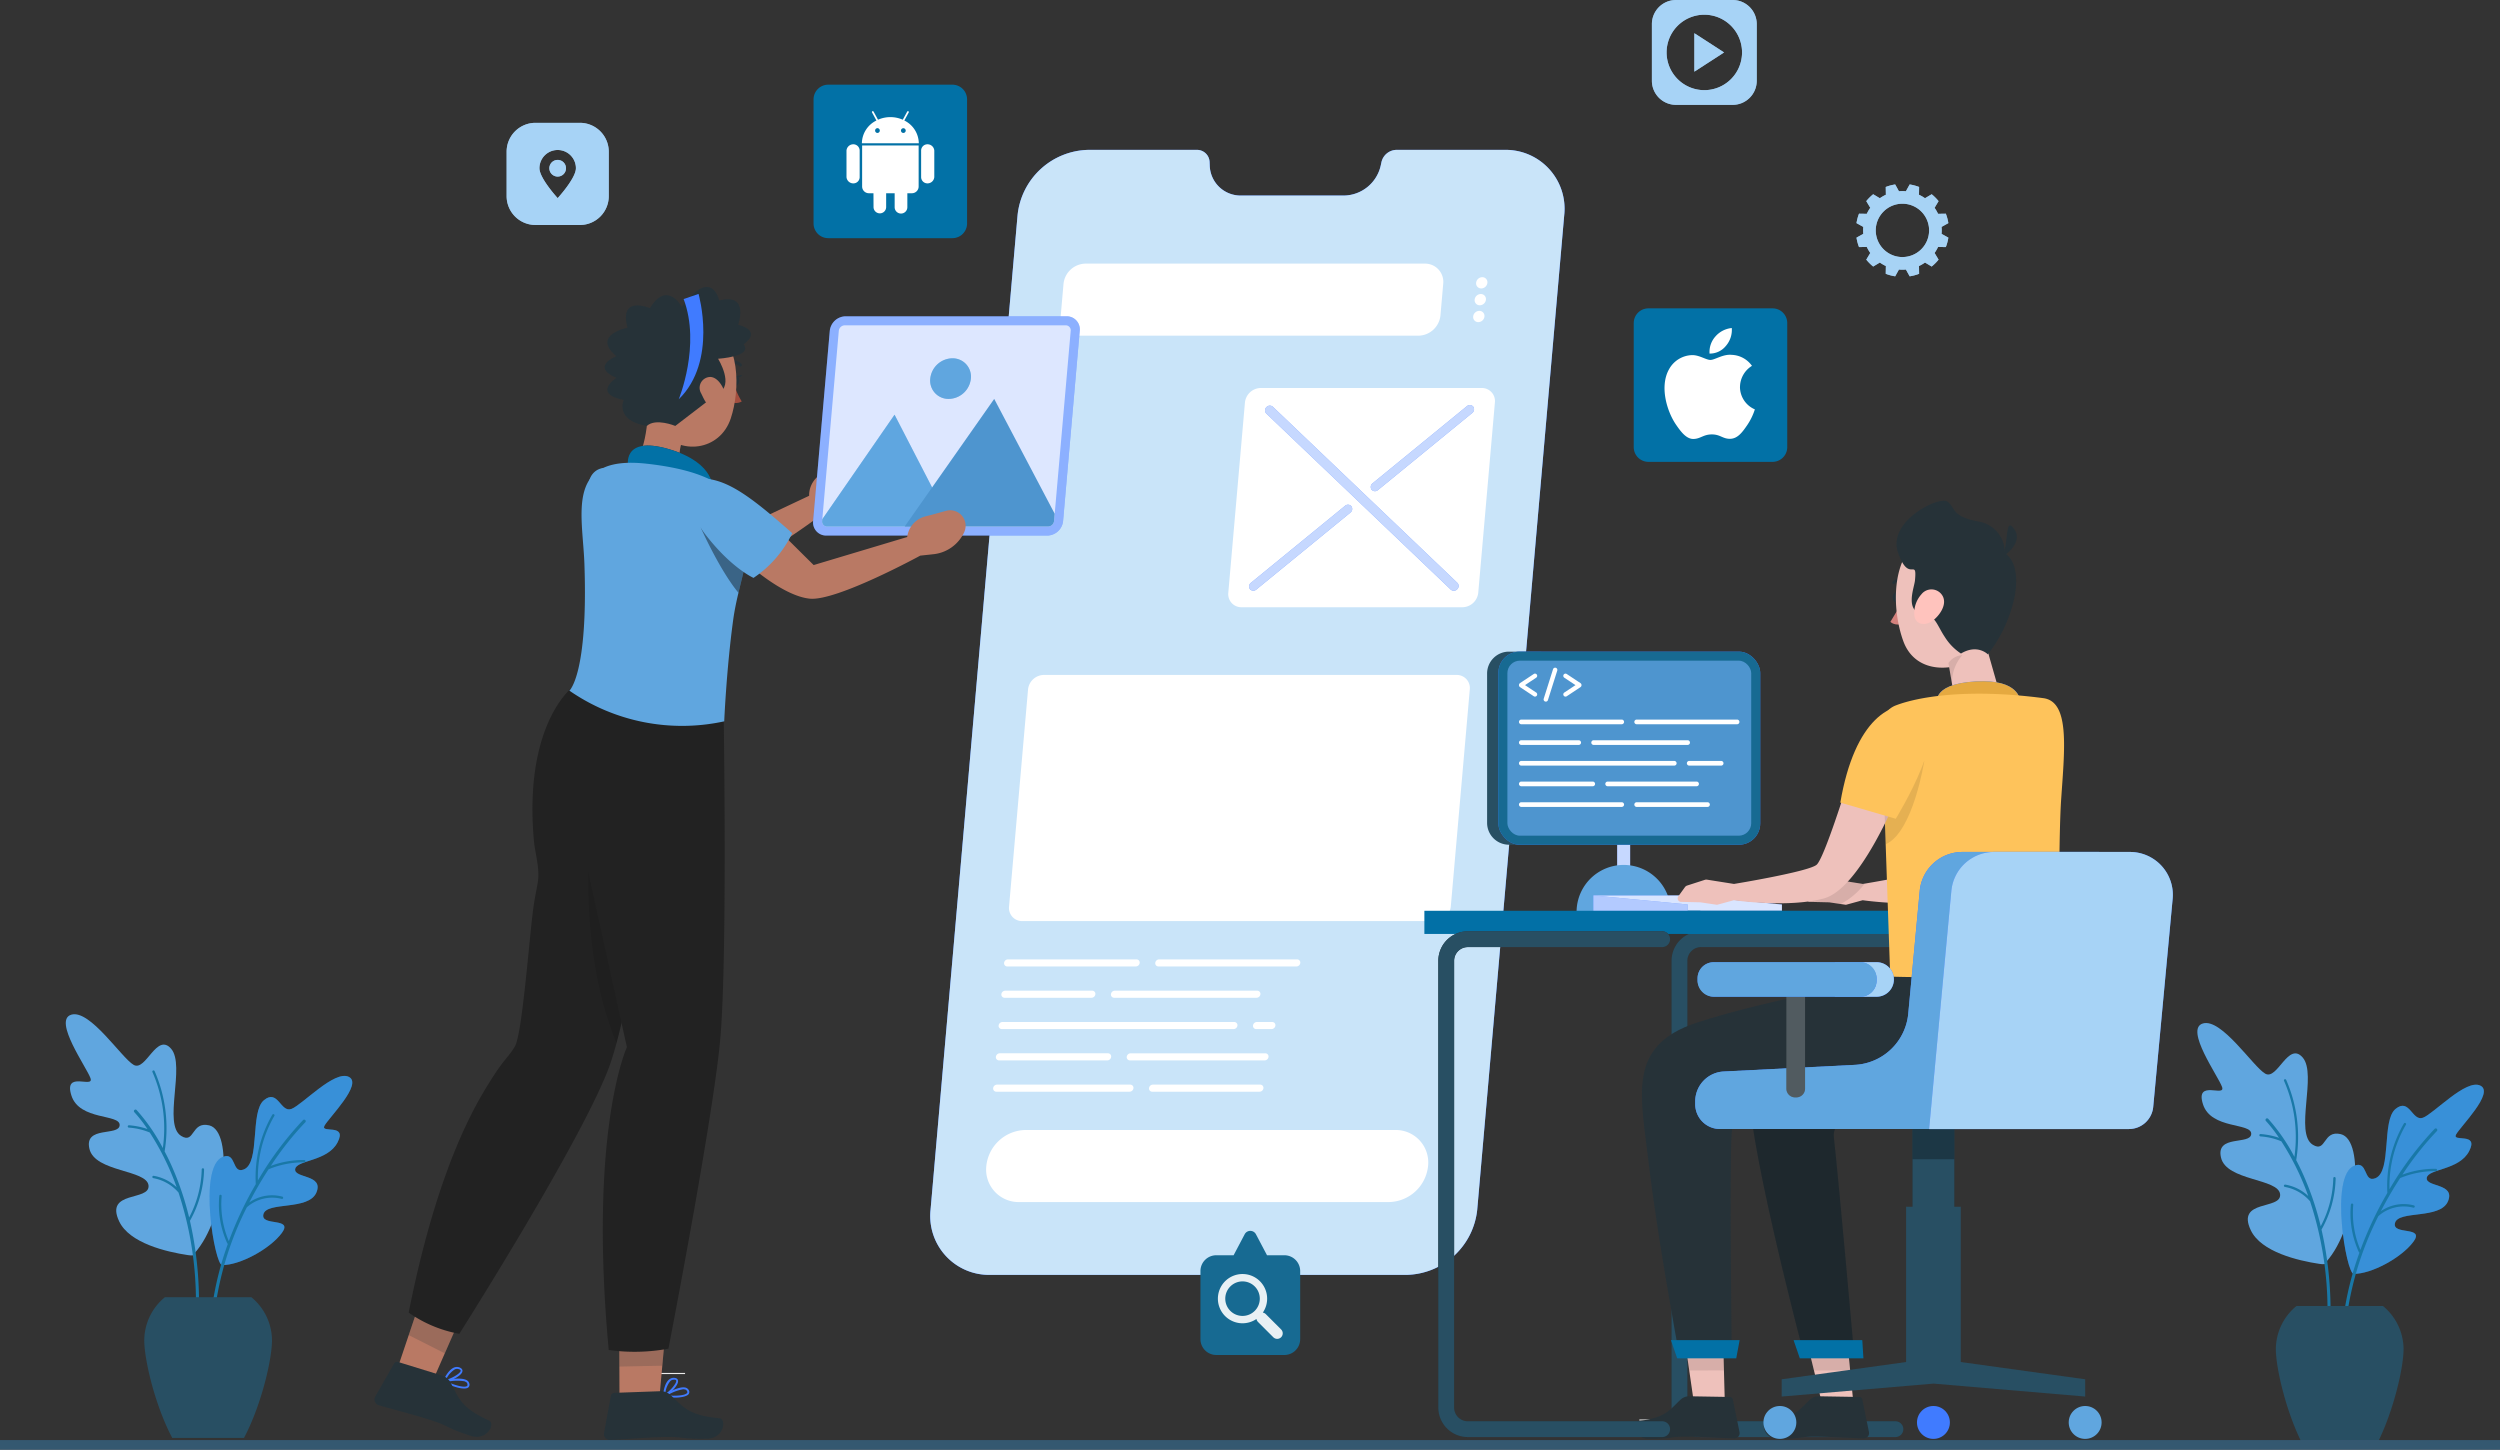 <svg xmlns="http://www.w3.org/2000/svg" width="570" height="330.527" viewBox="0 0 570 330.527">
  <rect x="0" y="0" width="570" height="330.527" fill="#333333" stroke="none"/>
  <g id="Hybrid_App_section_1" transform="translate(-815 -928.663)">
    <g id="Group_303825" data-name="Group 303825" transform="translate(62)">
      <g id="Group_303824" data-name="Group 303824" transform="translate(795.194 842.27)">
        <g id="Background_Complete" data-name="Background Complete" transform="translate(0 86.731)">
          <g id="Group_303727" data-name="Group 303727" transform="translate(0 303.962)">
            <rect id="Rectangle_163051" data-name="Rectangle 163051" width="8.937" height="0.257" transform="translate(331.575 19.337)" fill="#ebebeb"/>
            <rect id="Rectangle_163054" data-name="Rectangle 163054" width="6.511" height="0.257" transform="translate(107.489 8.728)" fill="#ebebeb"/>
          </g>
          <g id="Group_303738" data-name="Group 303738" transform="translate(-27.194 230.908)">
            <g id="Group_303734" data-name="Group 303734" transform="translate(0 0)">
              <path id="Path_136107" data-name="Path 136107" d="M77.849,301.144c-.088.1.4.774-1.574.478-4.855-.73-13.308-2.7-15.662-7.692-3.361-7.132,7.059-4.529,6.7-8.174S55.1,282.747,53.837,277.4s6.783-2.8,6.89-5.407-9.159-.988-11-6.757,5.164-1.522,4.359-3.921-8.644-13.248-4.378-14.508,11.45,9.874,14.223,11.452,5.236-7.51,8.541-3.673-1.937,17.261,2.279,19.866c3.139,1.94,2.252-3.4,6.4-2.407C86.778,273.4,84.885,293.275,77.849,301.144Z" transform="translate(-48.447 -246.707)" fill="#60a6df"/>
              <path id="Path_136108" data-name="Path 136108" d="M68.374,277.015a16.639,16.639,0,0,1,4.2.861,31.65,31.65,0,0,0-2.986-3.835.36.36,0,0,1,.512-.506,42.335,42.335,0,0,1,5.98,8.675,32.032,32.032,0,0,0-2.367-17.323.27.27,0,0,1,.485-.237,32.456,32.456,0,0,1,2.291,18.321c.5.947,1,1.959,1.491,3.047a67.978,67.978,0,0,1,4.1,12.023,24.7,24.7,0,0,0,2.866-10.98.27.27,0,0,1,.539.017A24.821,24.821,0,0,1,82.263,298.8a83.837,83.837,0,0,1,1.827,24.788.361.361,0,0,1-.384.335l-.045-.006a.358.358,0,0,1-.289-.377,79.278,79.278,0,0,0-3.719-31.19,9.882,9.882,0,0,0-5.74-3.275.283.283,0,0,1-.224-.309.27.27,0,0,1,.308-.225,10.153,10.153,0,0,1,5.236,2.6A60.135,60.135,0,0,0,73.1,278.672a14.845,14.845,0,0,0-4.771-1.119.275.275,0,0,1-.246-.292A.269.269,0,0,1,68.374,277.015Z" transform="translate(-53.956 -251.7)" fill="#1978a7"/>
            </g>
            <g id="Group_303737" data-name="Group 303737" transform="translate(32.738 14.061)">
              <g id="Group_303736" data-name="Group 303736" transform="translate(0.042)">
                <path id="Path_136109" data-name="Path 136109" d="M96.855,309.383c4.034.076,10.925-3.67,13.63-7.315,2.745-3.7-4.977-1.4-4.183-4.308s10.313-.758,12.07-4.918-5.112-3.2-4.839-5.329,7.389-1.695,9.673-6.116-3.975-1.945-2.993-3.778,8.828-9.546,5.545-11.154-10.639,6.426-13.1,7.322-3.04-4.652-6.247-2-.806,14.254-4.581,15.785c-2.811,1.14-1.615-4.172-4.852-2.831C91.31,287.09,95.217,309.352,96.855,309.383Z" transform="translate(-94.013 -266.253)" fill="#3890d8"/>
                <g id="Group_303735" data-name="Group 303735" opacity="0.3">
                  <path id="Path_136110" data-name="Path 136110" d="M96.855,309.383c4.034.076,10.925-3.67,13.63-7.315,2.745-3.7-4.977-1.4-4.183-4.308s10.313-.758,12.07-4.918-5.112-3.2-4.839-5.329,7.389-1.695,9.673-6.116-3.975-1.945-2.993-3.778,8.828-9.546,5.545-11.154-10.639,6.426-13.1,7.322-3.04-4.652-6.247-2-.806,14.254-4.581,15.785c-2.811,1.14-1.615-4.172-4.852-2.831C91.31,287.09,95.217,309.352,96.855,309.383Z" transform="translate(-94.013 -266.253)" fill="#3890d8"/>
                </g>
              </g>
              <path id="Path_136111" data-name="Path 136111" d="M98.171,307.945a.255.255,0,0,1-.142-.118,21.223,21.223,0,0,1-1.81-10.815.27.27,0,1,1,.538.042,21.562,21.562,0,0,0,1.633,10.278,82.769,82.769,0,0,1,6.144-13,28.41,28.41,0,0,1,3.77-15.828.27.27,0,1,1,.455.29,28.024,28.024,0,0,0-3.739,14.7,75.593,75.593,0,0,1,10.318-13.792.36.36,0,0,1,.5.514,70.1,70.1,0,0,0-7.874,9.956,21.123,21.123,0,0,1,7.628-1.343.27.27,0,0,1-.006.54h-.005a20.7,20.7,0,0,0-8.135,1.584,85.863,85.863,0,0,0-4.391,7.549,9.122,9.122,0,0,1,7.526-1.326.27.27,0,0,1,.192.33.267.267,0,0,1-.329.192,8.7,8.7,0,0,0-7.955,1.924,73.058,73.058,0,0,0-7.82,29.577.359.359,0,0,1-.359.346H94.3a.36.36,0,0,1-.345-.374A70.988,70.988,0,0,1,98.171,307.945Z" transform="translate(-93.955 -269.657)" fill="#1978a7"/>
            </g>
            <path id="Path_136112" data-name="Path 136112" d="M79.7,368.471c-3.851-7.241-6.38-17.7-6.38-22.288a12.8,12.8,0,0,1,4.7-9.791h19.72a12.806,12.806,0,0,1,4.7,9.791c0,4.585-2.53,15.048-6.381,22.288Z" transform="translate(-55.427 -271.872)" fill="#284f63"/>
          </g>
          <g id="Group_304537" data-name="Group 304537" transform="translate(458.806 232.91)">
            <g id="Group_303734-2" data-name="Group 303734" transform="translate(0 0)">
              <path id="Path_136107-2" data-name="Path 136107" d="M77.849,301.144c-.088.1.4.774-1.574.478-4.855-.73-13.308-2.7-15.662-7.692-3.361-7.132,7.059-4.529,6.7-8.174S55.1,282.747,53.837,277.4s6.783-2.8,6.89-5.407-9.159-.988-11-6.757,5.164-1.522,4.359-3.921-8.644-13.248-4.378-14.508,11.45,9.874,14.223,11.452,5.236-7.51,8.541-3.673-1.937,17.261,2.279,19.866c3.139,1.94,2.252-3.4,6.4-2.407C86.778,273.4,84.885,293.275,77.849,301.144Z" transform="translate(-48.447 -246.707)" fill="#60a6df"/>
              <path id="Path_136108-2" data-name="Path 136108" d="M68.374,277.015a16.639,16.639,0,0,1,4.2.861,31.65,31.65,0,0,0-2.986-3.835.36.36,0,0,1,.512-.506,42.335,42.335,0,0,1,5.98,8.675,32.032,32.032,0,0,0-2.367-17.323.27.27,0,0,1,.485-.237,32.456,32.456,0,0,1,2.291,18.321c.5.947,1,1.959,1.491,3.047a67.978,67.978,0,0,1,4.1,12.023,24.7,24.7,0,0,0,2.866-10.98.27.27,0,0,1,.539.017A24.821,24.821,0,0,1,82.263,298.8a83.837,83.837,0,0,1,1.827,24.788.361.361,0,0,1-.384.335l-.045-.006a.358.358,0,0,1-.289-.377,79.278,79.278,0,0,0-3.719-31.19,9.882,9.882,0,0,0-5.74-3.275.283.283,0,0,1-.224-.309.27.27,0,0,1,.308-.225,10.153,10.153,0,0,1,5.236,2.6A60.135,60.135,0,0,0,73.1,278.672a14.845,14.845,0,0,0-4.771-1.119.275.275,0,0,1-.246-.292A.269.269,0,0,1,68.374,277.015Z" transform="translate(-53.956 -251.7)" fill="#1978a7"/>
            </g>
            <g id="Group_303737-2" data-name="Group 303737" transform="translate(32.738 14.061)">
              <g id="Group_303736-2" data-name="Group 303736" transform="translate(0.042)">
                <path id="Path_136109-2" data-name="Path 136109" d="M96.855,309.383c4.034.076,10.925-3.67,13.63-7.315,2.745-3.7-4.977-1.4-4.183-4.308s10.313-.758,12.07-4.918-5.112-3.2-4.839-5.329,7.389-1.695,9.673-6.116-3.975-1.945-2.993-3.778,8.828-9.546,5.545-11.154-10.639,6.426-13.1,7.322-3.04-4.652-6.247-2-.806,14.254-4.581,15.785c-2.811,1.14-1.615-4.172-4.852-2.831C91.31,287.09,95.217,309.352,96.855,309.383Z" transform="translate(-94.013 -266.253)" fill="#3890d8"/>
                <g id="Group_303735-2" data-name="Group 303735" opacity="0.3">
                  <path id="Path_136110-2" data-name="Path 136110" d="M96.855,309.383c4.034.076,10.925-3.67,13.63-7.315,2.745-3.7-4.977-1.4-4.183-4.308s10.313-.758,12.07-4.918-5.112-3.2-4.839-5.329,7.389-1.695,9.673-6.116-3.975-1.945-2.993-3.778,8.828-9.546,5.545-11.154-10.639,6.426-13.1,7.322-3.04-4.652-6.247-2-.806,14.254-4.581,15.785c-2.811,1.14-1.615-4.172-4.852-2.831C91.31,287.09,95.217,309.352,96.855,309.383Z" transform="translate(-94.013 -266.253)" fill="#3890d8"/>
                </g>
              </g>
              <path id="Path_136111-2" data-name="Path 136111" d="M98.171,307.945a.255.255,0,0,1-.142-.118,21.223,21.223,0,0,1-1.81-10.815.27.27,0,1,1,.538.042,21.562,21.562,0,0,0,1.633,10.278,82.769,82.769,0,0,1,6.144-13,28.41,28.41,0,0,1,3.77-15.828.27.27,0,1,1,.455.29,28.024,28.024,0,0,0-3.739,14.7,75.593,75.593,0,0,1,10.318-13.792.36.36,0,0,1,.5.514,70.1,70.1,0,0,0-7.874,9.956,21.123,21.123,0,0,1,7.628-1.343.27.27,0,0,1-.006.54h-.005a20.7,20.7,0,0,0-8.135,1.584,85.863,85.863,0,0,0-4.391,7.549,9.122,9.122,0,0,1,7.526-1.326.27.27,0,0,1,.192.33.267.267,0,0,1-.329.192,8.7,8.7,0,0,0-7.955,1.924,73.058,73.058,0,0,0-7.82,29.577.359.359,0,0,1-.359.346H94.3a.36.36,0,0,1-.345-.374A70.988,70.988,0,0,1,98.171,307.945Z" transform="translate(-93.955 -269.657)" fill="#1978a7"/>
            </g>
            <path id="Path_136112-2" data-name="Path 136112" d="M79.7,368.471c-3.851-7.241-6.38-17.7-6.38-22.288a12.8,12.8,0,0,1,4.7-9.791h19.72a12.806,12.806,0,0,1,4.7,9.791c0,4.585-2.53,15.048-6.381,22.288Z" transform="translate(-55.427 -271.872)" fill="#284f63"/>
          </g>
        </g>
        <g id="Screen" transform="translate(169.918 120.564)">
          <g id="Group_303760" data-name="Group 303760">
            <g id="Group_303739" data-name="Group 303739">
              <path id="Path_136113" data-name="Path 136113" d="M296.225,119.641H271.569a3.578,3.578,0,0,0-3.428,2.8l-.167.772a8.74,8.74,0,0,1-8.37,6.843H236.164a7.039,7.039,0,0,1-7.174-6.843l-.031-.772a2.881,2.881,0,0,0-2.937-2.8H201.367a16.576,16.576,0,0,0-16.192,14.889L165.339,361.255a13.425,13.425,0,0,0,13.587,14.889h94.86a16.576,16.576,0,0,0,16.192-14.889L309.812,134.53A13.425,13.425,0,0,0,296.225,119.641Z" transform="translate(-165.281 -119.641)" fill="#407bff"/>
              <path id="Path_136114" data-name="Path 136114" d="M296.225,119.641H271.569a3.578,3.578,0,0,0-3.428,2.8l-.167.772a8.74,8.74,0,0,1-8.37,6.843H236.164a7.039,7.039,0,0,1-7.174-6.843l-.031-.772a2.881,2.881,0,0,0-2.937-2.8H201.367a16.576,16.576,0,0,0-16.192,14.889L165.339,361.255a13.425,13.425,0,0,0,13.587,14.889h94.86a16.576,16.576,0,0,0,16.192-14.889L309.812,134.53A13.425,13.425,0,0,0,296.225,119.641Z" transform="translate(-165.281 -119.641)" fill="#c9e4f9"/>
            </g>
            <path id="Path_136115" data-name="Path 136115" d="M284.757,222.439h-50.37a2.984,2.984,0,0,1-3.019-3.308l3.795-43.373a3.684,3.684,0,0,1,3.6-3.308h50.37a2.983,2.983,0,0,1,3.019,3.308l-3.795,43.373A3.684,3.684,0,0,1,284.757,222.439Z" transform="translate(-163.427 -118.159)" fill="#fff"/>
            <path id="Path_136116" data-name="Path 136116" d="M269.491,353.443H185.2a7.409,7.409,0,0,1-7.5-8.217h0a9.146,9.146,0,0,1,8.935-8.216h84.287a7.409,7.409,0,0,1,7.5,8.216h0A9.147,9.147,0,0,1,269.491,353.443Z" transform="translate(-164.933 -113.543)" fill="#fff"/>
            <g id="Group_303741" data-name="Group 303741" transform="translate(29.722 25.934)">
              <path id="Path_136117" data-name="Path 136117" d="M275.76,161.3H198.418a4.159,4.159,0,0,1-4.209-4.613l.63-7.207a5.136,5.136,0,0,1,5.017-4.613H277.2a4.159,4.159,0,0,1,4.21,4.613l-.63,7.207A5.136,5.136,0,0,1,275.76,161.3Z" transform="translate(-194.192 -144.867)" fill="#fff"/>
              <g id="Group_303740" data-name="Group 303740" transform="translate(94.049 3.093)">
                <path id="Path_136118" data-name="Path 136118" d="M288.9,149.16a1.429,1.429,0,0,1-1.4,1.283,1.156,1.156,0,0,1-1.171-1.283,1.429,1.429,0,0,1,1.4-1.284A1.157,1.157,0,0,1,288.9,149.16Z" transform="translate(-285.656 -147.876)" fill="#fff"/>
                <path id="Path_136119" data-name="Path 136119" d="M288.574,152.894a1.43,1.43,0,0,1-1.4,1.284,1.157,1.157,0,0,1-1.172-1.284,1.429,1.429,0,0,1,1.4-1.284A1.158,1.158,0,0,1,288.574,152.894Z" transform="translate(-285.665 -147.771)" fill="#fff"/>
                <path id="Path_136120" data-name="Path 136120" d="M288.247,156.629a1.429,1.429,0,0,1-1.4,1.284,1.158,1.158,0,0,1-1.172-1.284,1.429,1.429,0,0,1,1.4-1.284A1.158,1.158,0,0,1,288.247,156.629Z" transform="translate(-285.674 -147.666)" fill="#fff"/>
              </g>
            </g>
            <path id="Path_136121" data-name="Path 136121" d="M279.861,292.212h-94.1a2.983,2.983,0,0,1-3.019-3.308l4.331-49.506a3.684,3.684,0,0,1,3.6-3.309h94.1a2.983,2.983,0,0,1,3.019,3.309L283.459,288.9A3.683,3.683,0,0,1,279.861,292.212Z" transform="translate(-164.791 -116.374)" fill="#fff"/>
            <g id="Group_303752" data-name="Group 303752" transform="translate(14.323 184.567)">
              <g id="Group_303742" data-name="Group 303742" transform="translate(2.498)">
                <path id="Path_136122" data-name="Path 136122" d="M211.679,300.787h-29.3a.729.729,0,0,1-.737-.808h0a.9.9,0,0,1,.879-.808h29.3a.729.729,0,0,1,.737.808h0A.9.9,0,0,1,211.679,300.787Z" transform="translate(-181.643 -299.171)" fill="#fff"/>
              </g>
              <g id="Group_303743" data-name="Group 303743" transform="translate(36.961)">
                <path id="Path_136123" data-name="Path 136123" d="M247.356,300.787h-31.45a.729.729,0,0,1-.738-.808h0a.9.9,0,0,1,.879-.808H247.5a.729.729,0,0,1,.737.808h0A.9.9,0,0,1,247.356,300.787Z" transform="translate(-215.165 -299.171)" fill="#fff"/>
              </g>
              <g id="Group_303744" data-name="Group 303744" transform="translate(1.873 7.139)">
                <path id="Path_136124" data-name="Path 136124" d="M201.594,307.731H181.776a.729.729,0,0,1-.738-.808h0a.9.9,0,0,1,.879-.808h19.819a.729.729,0,0,1,.737.808h0A.9.9,0,0,1,201.594,307.731Z" transform="translate(-181.035 -306.115)" fill="#fff"/>
              </g>
              <g id="Group_303745" data-name="Group 303745" transform="translate(26.858 7.139)">
                <path id="Path_136125" data-name="Path 136125" d="M238.543,307.731H206.079a.729.729,0,0,1-.738-.808h0a.9.9,0,0,1,.879-.808h32.464a.729.729,0,0,1,.738.808h0A.9.9,0,0,1,238.543,307.731Z" transform="translate(-205.338 -306.115)" fill="#fff"/>
              </g>
              <g id="Group_303746" data-name="Group 303746" transform="translate(1.249 14.278)">
                <path id="Path_136126" data-name="Path 136126" d="M234,314.675H181.168a.728.728,0,0,1-.737-.808h0a.9.9,0,0,1,.879-.808h52.834a.729.729,0,0,1,.737.808h0A.9.9,0,0,1,234,314.675Z" transform="translate(-180.428 -313.059)" fill="#fff"/>
              </g>
              <g id="Group_303747" data-name="Group 303747" transform="translate(59.25 14.278)">
                <path id="Path_136127" data-name="Path 136127" d="M241.075,314.675h-3.488a.728.728,0,0,1-.738-.808h0a.9.9,0,0,1,.879-.808h3.488a.729.729,0,0,1,.738.808h0A.9.9,0,0,1,241.075,314.675Z" transform="translate(-236.846 -313.059)" fill="#fff"/>
              </g>
              <g id="Group_303748" data-name="Group 303748" transform="translate(0.624 21.417)">
                <path id="Path_136128" data-name="Path 136128" d="M205.228,321.62H180.561a.728.728,0,0,1-.738-.808h0A.9.9,0,0,1,180.7,320h24.667a.729.729,0,0,1,.738.808h0A.9.9,0,0,1,205.228,321.62Z" transform="translate(-179.82 -320.004)" fill="#fff"/>
              </g>
              <g id="Group_303749" data-name="Group 303749" transform="translate(30.458 21.417)">
                <path id="Path_136129" data-name="Path 136129" d="M240.293,321.62H209.581a.728.728,0,0,1-.738-.808h0a.9.9,0,0,1,.879-.808h30.713a.729.729,0,0,1,.737.808h0A.9.9,0,0,1,240.293,321.62Z" transform="translate(-208.84 -320.004)" fill="#fff"/>
              </g>
              <g id="Group_303750" data-name="Group 303750" transform="translate(0 28.556)">
                <path id="Path_136130" data-name="Path 136130" d="M210.326,328.565H179.953a.729.729,0,0,1-.737-.808h0a.9.9,0,0,1,.879-.809h30.373a.729.729,0,0,1,.737.809h0A.9.9,0,0,1,210.326,328.565Z" transform="translate(-179.213 -326.948)" fill="#fff"/>
              </g>
              <g id="Group_303751" data-name="Group 303751" transform="translate(35.54 28.556)">
                <path id="Path_136131" data-name="Path 136131" d="M238.992,328.565H214.524a.729.729,0,0,1-.738-.808h0a.9.9,0,0,1,.879-.809h24.468a.73.73,0,0,1,.738.809h0A.9.9,0,0,1,238.992,328.565Z" transform="translate(-213.783 -326.948)" fill="#fff"/>
              </g>
            </g>
            <g id="Group_303759" data-name="Group 303759" transform="translate(72.676 58.184)">
              <g id="Group_303753" data-name="Group 303753" transform="translate(3.639 0.128)">
                <path id="Path_136132" data-name="Path 136132" d="M283.332,218.224a1.04,1.04,0,0,1-1.459.093L239.8,178.162a1.023,1.023,0,0,1,.035-1.452h0a1.041,1.041,0,0,1,1.459-.092l42.074,40.154a1.024,1.024,0,0,1-.035,1.452Z" transform="translate(-239.513 -176.362)" fill="#407bff"/>
              </g>
              <g id="Group_303754" data-name="Group 303754" transform="translate(0 22.715)">
                <path id="Path_136133" data-name="Path 136133" d="M236.174,217.592h0a1.05,1.05,0,0,1,.219-1.451l21.462-17.552a1.014,1.014,0,0,1,1.443.093h0a1.049,1.049,0,0,1-.219,1.451l-21.462,17.552A1.014,1.014,0,0,1,236.174,217.592Z" transform="translate(-235.973 -198.332)" fill="#407bff"/>
              </g>
              <g id="Group_303755" data-name="Group 303755" transform="translate(27.736)">
                <path id="Path_136134" data-name="Path 136134" d="M263.154,195.529h0a1.049,1.049,0,0,1,.219-1.451l21.5-17.585a1.014,1.014,0,0,1,1.443.093h0a1.05,1.05,0,0,1-.219,1.451l-21.5,17.585A1.014,1.014,0,0,1,263.154,195.529Z" transform="translate(-262.952 -176.237)" fill="#407bff"/>
              </g>
              <g id="Group_303756" data-name="Group 303756" transform="translate(3.639 0.128)" opacity="0.7">
                <path id="Path_136135" data-name="Path 136135" d="M283.332,218.224a1.04,1.04,0,0,1-1.459.093L239.8,178.162a1.023,1.023,0,0,1,.035-1.452h0a1.041,1.041,0,0,1,1.459-.092l42.074,40.154a1.024,1.024,0,0,1-.035,1.452Z" transform="translate(-239.513 -176.362)" fill="#fff"/>
              </g>
              <g id="Group_303757" data-name="Group 303757" transform="translate(0 22.715)" opacity="0.7">
                <path id="Path_136136" data-name="Path 136136" d="M236.174,217.592h0a1.05,1.05,0,0,1,.219-1.451l21.462-17.552a1.014,1.014,0,0,1,1.443.093h0a1.049,1.049,0,0,1-.219,1.451l-21.462,17.552A1.014,1.014,0,0,1,236.174,217.592Z" transform="translate(-235.973 -198.332)" fill="#fff"/>
              </g>
              <g id="Group_303758" data-name="Group 303758" transform="translate(27.736)" opacity="0.7">
                <path id="Path_136137" data-name="Path 136137" d="M263.154,195.529h0a1.049,1.049,0,0,1,.219-1.451l21.5-17.585a1.014,1.014,0,0,1,1.443.093h0a1.05,1.05,0,0,1-.219,1.451l-21.5,17.585A1.014,1.014,0,0,1,263.154,195.529Z" transform="translate(-262.952 -176.237)" fill="#fff"/>
              </g>
            </g>
          </g>
        </g>
        <g id="Icons" transform="translate(106.311 115.634)">
          <g id="Group_303764" data-name="Group 303764" transform="translate(-33 -1.234)">
            <g id="Group_303762" data-name="Group 303762">
              <path id="Path_136140" data-name="Path 136140" d="M120.114,168.117H110a6.586,6.586,0,0,0-6.586,6.586v10.118A6.586,6.586,0,0,0,110,191.407h10.118a6.586,6.586,0,0,0,6.587-6.586V174.7A6.586,6.586,0,0,0,120.114,168.117Zm-5.059,17.166s-4.156-4.521-4.156-6.817a4.157,4.157,0,1,1,8.314,0C119.212,180.762,115.055,185.283,115.055,185.283Z" transform="translate(-103.41 -168.117)" fill="#a7d3f6"/>
              <path id="Path_136141" data-name="Path 136141" d="M114.789,176.339a1.9,1.9,0,1,0,1.9,1.9A1.9,1.9,0,0,0,114.789,176.339Z" transform="translate(-103.144 -167.886)" fill="#a7d3f6"/>
            </g>
            <g id="Group_303763" data-name="Group 303763" opacity="0.7">
              <path id="Path_136142" data-name="Path 136142" d="M120.114,168.117H110a6.586,6.586,0,0,0-6.586,6.586v10.118A6.586,6.586,0,0,0,110,191.407h10.118a6.586,6.586,0,0,0,6.587-6.586V174.7A6.586,6.586,0,0,0,120.114,168.117Zm-5.059,17.166s-4.156-4.521-4.156-6.817a4.157,4.157,0,1,1,8.314,0C119.212,180.762,115.055,185.283,115.055,185.283Z" transform="translate(-103.41 -168.117)" fill="#a7d3f6"/>
              <path id="Path_136143" data-name="Path 136143" d="M114.789,176.339a1.9,1.9,0,1,0,1.9,1.9A1.9,1.9,0,0,0,114.789,176.339Z" transform="translate(-103.144 -167.886)" fill="#a7d3f6"/>
            </g>
          </g>
          <g id="Group_303767" data-name="Group 303767" transform="translate(228.125 -29.241)">
            <g id="Group_303765" data-name="Group 303765">
              <path id="Path_136144" data-name="Path 136144" d="M335.7,140.473l6.776-4.386L335.7,131.7Z" transform="translate(-326.019 -124.131)" fill="#a7d3f6"/>
              <path id="Path_136145" data-name="Path 136145" d="M344.693,124.338H331.784a5.5,5.5,0,0,0-5.5,5.5v12.909a5.5,5.5,0,0,0,5.5,5.5h12.909a5.5,5.5,0,0,0,5.5-5.5V129.839A5.5,5.5,0,0,0,344.693,124.338Zm-6.454,20.555a8.6,8.6,0,1,1,8.6-8.6A8.6,8.6,0,0,1,338.239,144.893Z" transform="translate(-326.283 -124.338)" fill="#a7d3f6"/>
            </g>
            <g id="Group_303766" data-name="Group 303766" opacity="0.7">
              <path id="Path_136146" data-name="Path 136146" d="M335.7,140.473l6.776-4.386L335.7,131.7Z" transform="translate(-326.019 -124.131)" fill="#a7d3f6"/>
              <path id="Path_136147" data-name="Path 136147" d="M344.693,124.338H331.784a5.5,5.5,0,0,0-5.5,5.5v12.909a5.5,5.5,0,0,0,5.5,5.5h12.909a5.5,5.5,0,0,0,5.5-5.5V129.839A5.5,5.5,0,0,0,344.693,124.338Zm-6.454,20.555a8.6,8.6,0,1,1,8.6-8.6A8.6,8.6,0,0,1,338.239,144.893Z" transform="translate(-326.283 -124.338)" fill="#a7d3f6"/>
            </g>
          </g>
        </g>
        <g id="Gears" transform="translate(314.027 164.443)">
          <g id="Group_303768" data-name="Group 303768" transform="translate(67.059 -36)">
            <path id="Path_136148" data-name="Path 136148" d="M357.048,172.8c0-.267-.014-.53-.037-.792l1.551-.863a10.488,10.488,0,0,0-.577-2.152l-1.772.03a8.891,8.891,0,0,0-.794-1.371l.912-1.519a10.625,10.625,0,0,0-1.576-1.576l-1.521.911a8.964,8.964,0,0,0-1.37-.793l.029-1.772a10.518,10.518,0,0,0-2.152-.578l-.862,1.552c-.261-.024-.524-.037-.792-.037s-.53.013-.792.037l-.861-1.552a10.519,10.519,0,0,0-2.152.578l.029,1.772a8.965,8.965,0,0,0-1.37.793l-1.52-.911a10.625,10.625,0,0,0-1.576,1.576l.912,1.519a8.9,8.9,0,0,0-.794,1.371l-1.772-.03a10.49,10.49,0,0,0-.577,2.152l1.551.863c-.023.261-.037.524-.037.792s.014.53.037.792l-1.551.862a10.455,10.455,0,0,0,.577,2.152l1.772-.029a8.937,8.937,0,0,0,.794,1.37l-.912,1.521a10.674,10.674,0,0,0,1.576,1.576l1.52-.912a8.885,8.885,0,0,0,1.37.794l-.029,1.772a10.453,10.453,0,0,0,2.152.577l.861-1.551c.261.023.524.037.792.037s.53-.014.792-.037l.862,1.551a10.452,10.452,0,0,0,2.152-.577l-.029-1.772a8.885,8.885,0,0,0,1.37-.794l1.521.912a10.674,10.674,0,0,0,1.576-1.576l-.912-1.521a8.93,8.93,0,0,0,.794-1.37l1.772.029a10.453,10.453,0,0,0,.577-2.152l-1.551-.862C357.034,173.327,357.048,173.063,357.048,172.8Zm-8.96,6.082a6.082,6.082,0,1,1,6.082-6.082A6.082,6.082,0,0,1,348.089,178.879Z" transform="translate(-337.615 -162.322)" fill="#a7d3f6"/>
            <path id="Path_136149" data-name="Path 136149" d="M357.048,172.8c0-.267-.014-.53-.037-.792l1.551-.863a10.488,10.488,0,0,0-.577-2.152l-1.772.03a8.891,8.891,0,0,0-.794-1.371l.912-1.519a10.625,10.625,0,0,0-1.576-1.576l-1.521.911a8.964,8.964,0,0,0-1.37-.793l.029-1.772a10.518,10.518,0,0,0-2.152-.578l-.862,1.552c-.261-.024-.524-.037-.792-.037s-.53.013-.792.037l-.861-1.552a10.519,10.519,0,0,0-2.152.578l.029,1.772a8.965,8.965,0,0,0-1.37.793l-1.52-.911a10.625,10.625,0,0,0-1.576,1.576l.912,1.519a8.9,8.9,0,0,0-.794,1.371l-1.772-.03a10.49,10.49,0,0,0-.577,2.152l1.551.863c-.023.261-.037.524-.037.792s.014.53.037.792l-1.551.862a10.455,10.455,0,0,0,.577,2.152l1.772-.029a8.937,8.937,0,0,0,.794,1.37l-.912,1.521a10.674,10.674,0,0,0,1.576,1.576l1.52-.912a8.885,8.885,0,0,0,1.37.794l-.029,1.772a10.453,10.453,0,0,0,2.152.577l.861-1.551c.261.023.524.037.792.037s.53-.014.792-.037l.862,1.551a10.452,10.452,0,0,0,2.152-.577l-.029-1.772a8.885,8.885,0,0,0,1.37-.794l1.521.912a10.674,10.674,0,0,0,1.576-1.576l-.912-1.521a8.93,8.93,0,0,0,.794-1.37l1.772.029a10.453,10.453,0,0,0,.577-2.152l-1.551-.862C357.034,173.327,357.048,173.063,357.048,172.8Zm-8.96,6.082a6.082,6.082,0,1,1,6.082-6.082A6.082,6.082,0,0,1,348.089,178.879Z" transform="translate(-337.615 -162.322)" fill="#a7d3f6" opacity="0.7"/>
          </g>
        </g>
        <g id="Speech_bubbles" data-name="Speech bubbles" transform="translate(198.224 114.682)">
          <g id="Group_303771" data-name="Group 303771" transform="translate(103.283 54.017)">
            <path id="Path_136152" data-name="Path 136152" d="M297.125,145.492v28.3a3.349,3.349,0,0,0,3.35,3.348h28.3a3.349,3.349,0,0,0,3.35-3.348v-28.3a3.35,3.35,0,0,0-3.35-3.348h-28.3A3.35,3.35,0,0,0,297.125,145.492Z" transform="translate(-268.334 -154.144)" fill="#0271a6"/>
          </g>
          <g id="Group_304538" data-name="Group 304538" transform="translate(-83.717 3.017)">
            <path id="Path_136152-2" data-name="Path 136152" d="M297.125,145.492v28.3a3.349,3.349,0,0,0,3.35,3.348h28.3a3.349,3.349,0,0,0,3.35-3.348v-28.3a3.35,3.35,0,0,0-3.35-3.348h-28.3A3.35,3.35,0,0,0,297.125,145.492Z" transform="translate(-268.334 -154.144)" fill="#0271a6"/>
          </g>
          <g id="Group_303773" data-name="Group 303773" transform="translate(33.284 252.349)">
            <path id="Path_136158" data-name="Path 136158" d="M244.322,364.942h-3.954l-2.524-4.786a1.451,1.451,0,0,0-2.567,0l-2.524,4.786H228.8a3.608,3.608,0,0,0-3.608,3.608v15.522a3.608,3.608,0,0,0,3.608,3.608h15.523a3.608,3.608,0,0,0,3.608-3.608V368.55A3.608,3.608,0,0,0,244.322,364.942Z" transform="translate(-225.191 -359.382)" fill="#176a92"/>
            <path id="Path_136159" data-name="Path 136159" d="M238.648,370.6a5.615,5.615,0,1,0-.793,8.595,1.256,1.256,0,0,0,.35.684l3.487,3.487a1.259,1.259,0,0,0,1.781-1.781l-3.487-3.487a1.247,1.247,0,0,0-.685-.349A5.621,5.621,0,0,0,238.648,370.6Zm-1.187,6.753a3.936,3.936,0,1,1,0-5.567A3.941,3.941,0,0,1,237.46,377.354Z" transform="translate(-225.082 -359.113)" fill="#fff" opacity="0.9"/>
          </g>
        </g>
        <g id="Character_2" data-name="Character 2" transform="translate(282.575 200.564)">
          <path id="Path_136160" data-name="Path 136160" d="M406.654,264.307s-8.384,20.767-16.583,23.013-20.575.421-20.575.421l-3.824,1.046-3.748-.557a1.074,1.074,0,0,0-.13-.011l-4.235-.1a.807.807,0,0,1-.72-1.272l1.521-2.1a.994.994,0,0,1,.5-.355l4.027-1.3a1.061,1.061,0,0,1,.49-.039l6.156.977s17.118-2.8,18.86-4.393,6.9-18.188,6.9-18.188Z" transform="translate(-269.568 -196.662)" fill="#eec1bb"/>
          <path id="Path_136161" data-name="Path 136161" d="M369.927,283.382l-.395.066-6.156-.977a1.061,1.061,0,0,0-.49.039l-4.026,1.3a1,1,0,0,0-.5.356l-1.521,2.1a.807.807,0,0,0,.72,1.272l4.236.1a1.075,1.075,0,0,1,.129.011l2.521.374A16.1,16.1,0,0,0,369.927,283.382Z" transform="translate(-269.568 -196.073)" opacity="0.1"/>
          <path id="Path_136162" data-name="Path 136162" d="M410.7,244.236c-6.086-2-14.651,2.575-17.93,21.741l12.638,3.688S419.4,247.092,410.7,244.236Z" transform="translate(-268.556 -197.157)" fill="#407bff"/>
          <g id="Group_303774" data-name="Group 303774" transform="translate(106.239 0)">
            <path id="Path_136163" data-name="Path 136163" d="M375.768,219.9c.007.629.339,1.138.751,1.134s.768-.545.743-1.156-.339-1.138-.753-1.128S375.767,219.268,375.768,219.9Z" transform="translate(-375.271 -197.86)" fill="#263238"/>
            <path id="Path_136164" data-name="Path 136164" d="M378.276,220.47l-2.991,4.946s1.034,1.171,3.278.306Z" transform="translate(-375.285 -197.812)" fill="#d4827d"/>
            <path id="Path_136165" data-name="Path 136165" d="M378.826,216.042a.341.341,0,0,1-.294.109,2.59,2.59,0,0,0-2.256.7.33.33,0,0,1-.462.034.336.336,0,0,1-.031-.467,3.214,3.214,0,0,1,2.838-.925.33.33,0,0,1,.283.372h0A.36.36,0,0,1,378.826,216.042Z" transform="translate(-375.273 -197.953)" fill="#263238"/>
            <path id="Path_136166" data-name="Path 136166" d="M399.935,215.8c.469,8.357.848,11.89-2.841,16.642-5.893,5.091-15.93,5.9-18.884-2.153-2.663-7.248-2.979-19.667,4.756-23.973a11.426,11.426,0,0,1,16.969,9.484Z" transform="translate(-375.251 -198.25)" fill="#eec1bb"/>
            <path id="Path_136167" data-name="Path 136167" d="M387.968,233.367l2.117,12.379,10.324-2.385L396.8,230.724Z" transform="translate(-374.929 -197.524)" fill="#eec1bb"/>
            <path id="Path_136168" data-name="Path 136168" d="M380.851,216.6c.525-5.432-1.339.839-3.855-6.325s9.346-12.987,11.243-11.652.808,3.389,7.081,4.544a7.125,7.125,0,0,1,6.007,7.246s3.608,1.674,2.325,9.425a31.82,31.82,0,0,1-6.181,13.615s-2.374-2.448-6.129-.186a12.271,12.271,0,0,1-3.667-3.75c-1.693-2.529-2.213-4.928-4.53-5.137C378.284,223.94,380.678,218.381,380.851,216.6Z" transform="translate(-375.247 -198.43)" fill="#263238"/>
            <path id="Path_136169" data-name="Path 136169" d="M399.993,211.214s5.12-3.149,2.854-6.45S401.675,208.39,399.993,211.214Z" transform="translate(-374.592 -198.277)" fill="#263238"/>
            <path id="Path_136170" data-name="Path 136170" d="M382.217,219.2a6.431,6.431,0,0,0-1.633,4.656c.145,2.264,2.36,2.667,4.111,1.43,1.586-1.121,3.4-3.642,2.391-5.628A2.913,2.913,0,0,0,382.217,219.2Z" transform="translate(-375.137 -197.879)" fill="#ffc3bd"/>
            <path id="Path_136171" data-name="Path 136171" d="M388.162,234.479l.84,4.914a9.287,9.287,0,0,1,2.322-6.714A4.147,4.147,0,0,0,388.162,234.479Z" transform="translate(-374.924 -197.47)" opacity="0.1"/>
          </g>
          <g id="Group_303775" data-name="Group 303775" transform="translate(43.952 68.965)">
            <rect id="Rectangle_163066" data-name="Rectangle 163066" width="2.951" height="17.409" fill="#407bff"/>
            <rect id="Rectangle_163067" data-name="Rectangle 163067" width="2.951" height="17.409" fill="#fff" opacity="0.7"/>
          </g>
          <g id="Group_303777" data-name="Group 303777" transform="translate(14.29 34.402)">
            <path id="Path_136172" data-name="Path 136172" d="M298.182,231.894h-7.35a4.987,4.987,0,0,0-4.987,4.987V270.93a4.987,4.987,0,0,0,4.987,4.987h7.35Z" transform="translate(-285.845 -231.894)" fill="#284f63"/>
            <g id="Group_303776" data-name="Group 303776" transform="translate(2.57 0)">
              <rect id="Rectangle_163068" data-name="Rectangle 163068" width="59.705" height="44.023" rx="4.851" fill="#407bff"/>
              <rect id="Rectangle_163069" data-name="Rectangle 163069" width="59.705" height="44.023" rx="4.851" fill="#176a92"/>
            </g>
            <rect id="Rectangle_163070" data-name="Rectangle 163070" width="55.593" height="39.91" rx="2.851" transform="translate(4.627 2.057)" fill="#4e95cf"/>
          </g>
          <path id="Path_136173" data-name="Path 136173" d="M305.689,289.833a10.738,10.738,0,0,1,21.475,0Z" transform="translate(-270.999 -196.167)" fill="#60a6df"/>
          <g id="Group_303778" data-name="Group 303778" transform="translate(38.562 90.002)">
            <path id="Path_136174" data-name="Path 136174" d="M330.93,285.976H309.455v3.491H352.4v-1.435Z" transform="translate(-309.455 -285.976)" fill="#407bff"/>
            <path id="Path_136175" data-name="Path 136175" d="M330.93,285.976H309.455v3.491H352.4v-1.435Z" transform="translate(-309.455 -285.976)" fill="#fff" opacity="0.8"/>
            <path id="Path_136176" data-name="Path 136176" d="M330.93,289.467H309.455v-3.491l21.475,2.056Z" transform="translate(-309.455 -285.976)" fill="#407bff"/>
            <path id="Path_136177" data-name="Path 136177" d="M330.93,289.467H309.455v-3.491l21.475,2.056Z" transform="translate(-309.455 -285.976)" fill="#fff" opacity="0.6"/>
          </g>
          <g id="Group_303781" data-name="Group 303781" transform="translate(56.35 98.165)">
            <g id="Group_303779" data-name="Group 303779">
              <path id="Path_136178" data-name="Path 136178" d="M377.8,409.23H333.489a6.73,6.73,0,0,1-6.731-6.731V300.648a6.73,6.73,0,0,1,6.731-6.731H377.8a1.8,1.8,0,0,1,1.8,1.8h0a1.8,1.8,0,0,1-1.8,1.8H333.489a3.132,3.132,0,0,0-3.132,3.132V402.5a3.132,3.132,0,0,0,3.132,3.132H377.8a1.8,1.8,0,0,1,1.8,1.8h0A1.8,1.8,0,0,1,377.8,409.23Z" transform="translate(-326.758 -293.917)" fill="#263238"/>
            </g>
            <g id="Group_303780" data-name="Group 303780">
              <path id="Path_136179" data-name="Path 136179" d="M377.8,409.23H333.489a6.73,6.73,0,0,1-6.731-6.731V300.648a6.73,6.73,0,0,1,6.731-6.731H377.8a1.8,1.8,0,0,1,1.8,1.8h0a1.8,1.8,0,0,1-1.8,1.8H333.489a3.132,3.132,0,0,0-3.132,3.132V402.5a3.132,3.132,0,0,0,3.132,3.132H377.8a1.8,1.8,0,0,1,1.8,1.8h0A1.8,1.8,0,0,1,377.8,409.23Z" transform="translate(-326.758 -293.917)" fill="#284f63"/>
            </g>
          </g>
          <g id="Group_303782" data-name="Group 303782" transform="translate(0 93.493)">
            <rect id="Rectangle_163071" data-name="Rectangle 163071" width="62.902" height="5.272" fill="#0271a6"/>
            <rect id="Rectangle_163072" data-name="Rectangle 163072" width="62.902" height="5.272" fill="#0271a6" opacity="0.2"/>
            <rect id="Rectangle_163073" data-name="Rectangle 163073" width="53.649" height="5.272" transform="translate(60.037)" fill="#0271a6"/>
            <rect id="Rectangle_163074" data-name="Rectangle 163074" width="53.649" height="5.272" transform="translate(60.037)" fill="#0271a6" opacity="0.5"/>
          </g>
          <g id="Group_303785" data-name="Group 303785" transform="translate(73.967 106.849)">
            <g id="Group_303784" data-name="Group 303784" transform="translate(3.426 69.259)">
              <path id="Path_136180" data-name="Path 136180" d="M364.533,369.733l2.977,30.034h-7.12l-7.12-29.257Z" transform="translate(-347.057 -369.733)" fill="#eec1bb"/>
              <g id="Group_303783" data-name="Group 303783" transform="translate(0 28.069)">
                <path id="Path_136181" data-name="Path 136181" d="M359.894,397.04l9.079.155a.731.731,0,0,1,.7.583l1.515,7.414a1.216,1.216,0,0,1-.938,1.441,1.257,1.257,0,0,1-.256.027c-3.272-.113-6.18-.342-10.254-.406-4.809-.08-3.6.515-9.254.5-3.407-.013-3.964-3.9-2.517-4.062,6.625-.719,7.344-2.7,9.935-5.026A2.931,2.931,0,0,1,359.894,397.04Z" transform="translate(-347.226 -397.035)" fill="#263238"/>
              </g>
              <path id="Path_136182" data-name="Path 136182" d="M366.734,391.927l-2.2-22.194-11.263.777,5.212,21.418Z" transform="translate(-347.057 -369.733)" opacity="0.1"/>
            </g>
            <path id="Path_136183" data-name="Path 136183" d="M413.515,302.364l-29.183,1.047s-39.265,13.727-40.369,24.327c-1.131,10.874,12.073,60.844,12.073,60.844h11.725s-3.233-36.67-4.476-47.9,40.908-7.508,48.226-17.088C418.247,314.776,413.515,302.364,413.515,302.364Z" transform="translate(-343.894 -302.364)" fill="#263238"/>
            <path id="Path_136184" data-name="Path 136184" d="M413.515,302.364l-29.183,1.047s-39.265,13.727-40.369,24.327c-1.131,10.874,12.073,60.844,12.073,60.844h11.725s-3.233-36.67-4.476-47.9,40.908-7.508,48.226-17.088C418.247,314.776,413.515,302.364,413.515,302.364Z" transform="translate(-343.894 -302.364)" opacity="0.2"/>
            <path id="Path_136185" data-name="Path 136185" d="M369.48,384.592l.259,4.143h-14.5l-1.424-4.143Z" transform="translate(-343.616 -300.057)" fill="#0271a6"/>
          </g>
          <g id="Group_303788" data-name="Group 303788" transform="translate(47.877 106.849)">
            <g id="Group_303787" data-name="Group 303787" transform="translate(0 70.683)">
              <path id="Path_136186" data-name="Path 136186" d="M338.107,371.118l.777,28.61h-6.991l-4.143-28.61Z" transform="translate(-318.257 -371.118)" fill="#eec1bb"/>
              <g id="Group_303786" data-name="Group 303786" transform="translate(0 26.645)">
                <path id="Path_136187" data-name="Path 136187" d="M331.183,397.04l9.08.155a.73.73,0,0,1,.7.583l1.515,7.414a1.215,1.215,0,0,1-.937,1.441,1.267,1.267,0,0,1-.257.027c-3.271-.113-6.179-.342-10.254-.406-4.808-.08-3.6.515-9.252.5-3.407-.013-3.964-3.9-2.518-4.062,6.625-.719,7.345-2.7,9.936-5.026A2.927,2.927,0,0,1,331.183,397.04Z" transform="translate(-318.516 -397.035)" fill="#263238"/>
              </g>
              <path id="Path_136188" data-name="Path 136188" d="M338.67,391.864l-.563-20.746H327.75l3.007,20.768C333.01,391.894,336.112,391.88,338.67,391.864Z" transform="translate(-318.257 -371.118)" opacity="0.1"/>
            </g>
            <path id="Path_136189" data-name="Path 136189" d="M401.493,304.78s2.423,22.18-20.149,23.217-40.177,3.624-40.7,11.651,0,48.934,0,48.934H328.382s-4.772-25.861-6.634-41.9c-1.806-15.577-5.106-26.871,10.875-32.147,16.99-5.61,47.2-10.8,47.2-10.8l21.751-1.373Z" transform="translate(-318.469 -302.364)" fill="#263238"/>
            <path id="Path_136190" data-name="Path 136190" d="M342.281,384.592l-.777,4.143H328.04l-1.424-4.143Z" transform="translate(-318.289 -300.057)" fill="#0271a6"/>
          </g>
          <g id="Group_303789" data-name="Group 303789" transform="translate(116.833 41.146)">
            <path id="Path_136191" data-name="Path 136191" d="M404.556,242.927s0-5.007-10.108-4.427c-10.727.615-8.707,5.411-8.707,5.411Z" transform="translate(-385.59 -238.454)" fill="#407bff"/>
            <path id="Path_136192" data-name="Path 136192" d="M404.556,242.927s0-5.007-10.108-4.427c-10.727.615-8.707,5.411-8.707,5.411Z" transform="translate(-385.59 -238.454)" fill="#e5a940"/>
          </g>
          <path id="Path_136193" data-name="Path 136193" d="M414.28,265.258c-.679,9.878-.445,39.6-.445,39.6s-21.561,1.417-38.531.866l-1.967-57.175a5.008,5.008,0,0,1,3.229-4.652c4.792-1.863,16.037-3.971,33.629-1.662C416.263,243.03,415.081,253.579,414.28,265.258Z" transform="translate(-269.101 -197.23)" fill="#fec35b"/>
          <path id="Path_136194" data-name="Path 136194" d="M378.071,264.307s-8.383,20.767-16.581,23.013-20.576.421-20.576.421l-3.824,1.046-3.748-.557a1.111,1.111,0,0,0-.13-.011l-4.235-.1a.806.806,0,0,1-.72-1.272l1.521-2.1a.99.99,0,0,1,.5-.355l4.027-1.3a1.06,1.06,0,0,1,.49-.039l6.155.977s17.119-2.8,18.861-4.393,6.9-18.188,6.9-18.188Z" transform="translate(-270.37 -196.662)" fill="#eec1bb"/>
          <path id="Path_136195" data-name="Path 136195" d="M376.575,254.876s-1.3,1.545-2.889,3.789l.57,16.55c6.3-2.78,8.8-19.007,8.8-19.007l-4.09-2.9Z" transform="translate(-269.091 -196.891)" opacity="0.1"/>
          <path id="Path_136196" data-name="Path 136196" d="M382.115,244.236c-6.087-2-14.652,2.575-17.931,21.741l12.638,3.688S390.817,247.092,382.115,244.236Z" transform="translate(-269.358 -197.157)" fill="#fec35b"/>
          <g id="Group_303795" data-name="Group 303795" transform="translate(61.74 80.076)">
            <g id="Group_303792" data-name="Group 303792" transform="translate(15.554 63.173)">
              <rect id="Rectangle_163075" data-name="Rectangle 163075" width="9.51" height="27.874" transform="translate(34.003)" fill="#263238"/>
              <rect id="Rectangle_163076" data-name="Rectangle 163076" width="9.51" height="27.874" transform="translate(34.003)" fill="#284f63"/>
              <g id="Group_303790" data-name="Group 303790" transform="translate(4.162 17.708)">
                <path id="Path_136197" data-name="Path 136197" d="M392.006,390.41V354.995H379.545V390.41l-28.366,3.935v3.935l34.6-2.951,34.6,2.951v-3.935Z" transform="translate(-351.179 -354.995)" fill="#284f63"/>
              </g>
              <g id="Group_303791" data-name="Group 303791" transform="translate(0 63.146)">
                <circle id="Ellipse_4691" data-name="Ellipse 4691" cx="3.751" cy="3.751" r="3.751" fill="#60a6df"/>
                <circle id="Ellipse_4692" data-name="Ellipse 4692" cx="3.751" cy="3.751" r="3.751" transform="translate(69.603)" fill="#60a6df"/>
              </g>
              <circle id="Ellipse_4693" data-name="Ellipse 4693" cx="3.751" cy="3.751" r="3.751" transform="translate(35.007 63.146)" fill="#407bff"/>
              <rect id="Rectangle_163077" data-name="Rectangle 163077" width="9.51" height="6.886" transform="translate(34.003)" opacity="0.3"/>
            </g>
            <g id="Group_303794" data-name="Group 303794">
              <path id="Path_136198" data-name="Path 136198" d="M423.909,276.321H392.923a9.776,9.776,0,0,0-9.734,8.867l-2.616,28a12.892,12.892,0,0,1-12.182,11.675l-29.9,1.514A6.834,6.834,0,0,0,332,333.2v.631a5.661,5.661,0,0,0,5.661,5.661h91.076l4.9-52.487A9.776,9.776,0,0,0,423.909,276.321Z" transform="translate(-332.001 -276.321)" fill="#407bff"/>
              <path id="Path_136199" data-name="Path 136199" d="M423.909,276.321H392.923a9.776,9.776,0,0,0-9.734,8.867l-2.616,28a12.892,12.892,0,0,1-12.182,11.675l-29.9,1.514A6.834,6.834,0,0,0,332,333.2v.631a5.661,5.661,0,0,0,5.661,5.661h91.076l4.9-52.487A9.776,9.776,0,0,0,423.909,276.321Z" transform="translate(-332.001 -276.321)" fill="#60a6df"/>
              <path id="Rectangle_163078" data-name="Rectangle 163078" d="M0,0H4.263a0,0,0,0,1,0,0V22.374a2,2,0,0,1-2,2H2a2,2,0,0,1-2-2V0A0,0,0,0,1,0,0Z" transform="translate(20.782 31.587)" fill="#263238"/>
              <path id="Rectangle_163079" data-name="Rectangle 163079" d="M0,0H4.263a0,0,0,0,1,0,0V22.374a2,2,0,0,1-2,2H2a2,2,0,0,1-2-2V0A0,0,0,0,1,0,0Z" transform="translate(20.782 31.587)" fill="#fff" opacity="0.2"/>
              <g id="Group_303793" data-name="Group 303793" transform="translate(0.533 25.134)">
                <path id="Path_136200" data-name="Path 136200" d="M372.492,300.769h-9.511v7.87h9.511a3.935,3.935,0,0,0,0-7.87Z" transform="translate(-331.665 -300.769)" fill="#407bff"/>
                <path id="Path_136201" data-name="Path 136201" d="M372.492,300.769h-9.511v7.87h9.511a3.935,3.935,0,0,0,0-7.87Z" transform="translate(-331.665 -300.769)" fill="#a7d3f6"/>
                <rect id="Rectangle_163080" data-name="Rectangle 163080" width="40.826" height="7.87" rx="3.688" fill="#407bff"/>
                <path id="Path_136413" data-name="Path 136413" d="M3.688,0h33.45a3.688,3.688,0,0,1,3.688,3.688v.494A3.688,3.688,0,0,1,37.138,7.87H3.688A3.688,3.688,0,0,1,0,4.182V3.688A3.688,3.688,0,0,1,3.688,0Z" fill="#60a6df"/>
              </g>
              <path id="Path_136202" data-name="Path 136202" d="M429.425,339.494H383.874l5.074-54.306a9.776,9.776,0,0,1,9.734-8.867h30.986a9.775,9.775,0,0,1,9.734,10.686l-4.432,47.438A5.568,5.568,0,0,1,429.425,339.494Z" transform="translate(-330.546 -276.321)" fill="#407bff"/>
              <path id="Path_136203" data-name="Path 136203" d="M429.425,339.494H383.874l5.074-54.306a9.776,9.776,0,0,1,9.734-8.867h30.986a9.775,9.775,0,0,1,9.734,10.686l-4.432,47.438A5.568,5.568,0,0,1,429.425,339.494Z" transform="translate(-330.546 -276.321)" fill="#a7d3f6"/>
            </g>
          </g>
          <g id="Group_303798" data-name="Group 303798" transform="translate(3.17 98.165)">
            <g id="Group_303796" data-name="Group 303796">
              <path id="Path_136204" data-name="Path 136204" d="M326.067,409.23H281.76a6.73,6.73,0,0,1-6.731-6.731V300.648a6.73,6.73,0,0,1,6.731-6.731h44.307a1.8,1.8,0,0,1,1.8,1.8h0a1.8,1.8,0,0,1-1.8,1.8H281.76a3.132,3.132,0,0,0-3.132,3.132V402.5a3.132,3.132,0,0,0,3.132,3.132h44.307a1.8,1.8,0,0,1,1.8,1.8h0A1.8,1.8,0,0,1,326.067,409.23Z" transform="translate(-275.029 -293.917)" fill="#263238"/>
            </g>
            <g id="Group_303797" data-name="Group 303797">
              <path id="Path_136205" data-name="Path 136205" d="M326.067,409.23H281.76a6.73,6.73,0,0,1-6.731-6.731V300.648a6.73,6.73,0,0,1,6.731-6.731h44.307a1.8,1.8,0,0,1,1.8,1.8h0a1.8,1.8,0,0,1-1.8,1.8H281.76a3.132,3.132,0,0,0-3.132,3.132V402.5a3.132,3.132,0,0,0,3.132,3.132h44.307a1.8,1.8,0,0,1,1.8,1.8h0A1.8,1.8,0,0,1,326.067,409.23Z" transform="translate(-275.029 -293.917)" fill="#284f63"/>
            </g>
          </g>
          <g id="Group_303799" data-name="Group 303799" transform="translate(21.558 39.412)">
            <path id="Path_136206" data-name="Path 136206" d="M296.286,241.927l-3.12-2.07a.561.561,0,0,1,0-.934l3.12-2.071a.506.506,0,0,1,.7.142h0a.506.506,0,0,1-.142.7l-2.553,1.694,2.553,1.694a.508.508,0,0,1,.142.7h0A.506.506,0,0,1,296.286,241.927Z" transform="translate(-292.915 -236.767)" fill="#fff"/>
          </g>
          <g id="Group_303800" data-name="Group 303800" transform="translate(31.663 39.412)">
            <path id="Path_136207" data-name="Path 136207" d="M302.828,241.785h0a.508.508,0,0,1,.142-.7l2.554-1.694-2.554-1.694a.506.506,0,0,1-.142-.7h0a.507.507,0,0,1,.7-.142l3.12,2.071a.561.561,0,0,1,0,.934l-3.12,2.07A.507.507,0,0,1,302.828,241.785Z" transform="translate(-302.744 -236.767)" fill="#fff"/>
          </g>
          <g id="Group_303801" data-name="Group 303801" transform="translate(27.173 38.061)">
            <path id="Path_136208" data-name="Path 136208" d="M298.731,243.169h0a.506.506,0,0,1-.33-.634l2.124-6.728a.506.506,0,0,1,.634-.33h0a.507.507,0,0,1,.33.635l-2.124,6.727A.506.506,0,0,1,298.731,243.169Z" transform="translate(-298.377 -235.453)" fill="#fff"/>
          </g>
          <g id="Group_303812" data-name="Group 303812" transform="translate(21.558 49.893)">
            <g id="Group_303802" data-name="Group 303802">
              <path id="Path_136209" data-name="Path 136209" d="M316.339,248.029H293.449a.534.534,0,0,1-.534-.534h0a.534.534,0,0,1,.534-.534h22.891a.534.534,0,0,1,.534.534h0A.533.533,0,0,1,316.339,248.029Z" transform="translate(-292.915 -246.962)" fill="#fff"/>
            </g>
            <g id="Group_303803" data-name="Group 303803" transform="translate(26.302)">
              <path id="Path_136210" data-name="Path 136210" d="M341.923,248.029H319.033a.533.533,0,0,1-.534-.534h0a.534.534,0,0,1,.534-.534h22.891a.534.534,0,0,1,.534.534h0A.533.533,0,0,1,341.923,248.029Z" transform="translate(-318.499 -246.962)" fill="#fff"/>
            </g>
            <g id="Group_303804" data-name="Group 303804" transform="translate(0 4.713)">
              <path id="Path_136211" data-name="Path 136211" d="M306.529,252.612h-13.08a.534.534,0,0,1-.534-.534h0a.534.534,0,0,1,.534-.533h13.08a.533.533,0,0,1,.534.533h0A.533.533,0,0,1,306.529,252.612Z" transform="translate(-292.915 -251.546)" fill="#fff"/>
            </g>
            <g id="Group_303805" data-name="Group 303805" transform="translate(16.49 4.713)">
              <path id="Path_136212" data-name="Path 136212" d="M330.914,252.612H309.489a.533.533,0,0,1-.534-.534h0a.533.533,0,0,1,.534-.533h21.426a.533.533,0,0,1,.534.533h0A.533.533,0,0,1,330.914,252.612Z" transform="translate(-308.955 -251.546)" fill="#fff"/>
            </g>
            <g id="Group_303806" data-name="Group 303806" transform="translate(0 9.424)">
              <path id="Path_136213" data-name="Path 136213" d="M328.319,257.2H293.449a.533.533,0,0,1-.534-.533h0a.534.534,0,0,1,.534-.534h34.871a.534.534,0,0,1,.534.534h0A.534.534,0,0,1,328.319,257.2Z" transform="translate(-292.915 -256.129)" fill="#fff"/>
            </g>
            <g id="Group_303807" data-name="Group 303807" transform="translate(38.281 9.424)">
              <path id="Path_136214" data-name="Path 136214" d="M337.965,257.2h-7.281a.533.533,0,0,1-.534-.533h0a.533.533,0,0,1,.534-.534h7.281a.533.533,0,0,1,.534.534h0A.533.533,0,0,1,337.965,257.2Z" transform="translate(-330.151 -256.129)" fill="#fff"/>
            </g>
            <g id="Group_303808" data-name="Group 303808" transform="translate(0 14.136)">
              <path id="Path_136215" data-name="Path 136215" d="M309.729,261.779h-16.28a.534.534,0,0,1-.534-.534h0a.534.534,0,0,1,.534-.534h16.28a.534.534,0,0,1,.534.534h0A.533.533,0,0,1,309.729,261.779Z" transform="translate(-292.915 -260.712)" fill="#fff"/>
            </g>
            <g id="Group_303809" data-name="Group 303809" transform="translate(19.69 14.136)">
              <path id="Path_136216" data-name="Path 136216" d="M332.872,261.779H312.6a.534.534,0,0,1-.534-.534h0a.534.534,0,0,1,.534-.534h20.27a.534.534,0,0,1,.534.534h0A.533.533,0,0,1,332.872,261.779Z" transform="translate(-312.068 -260.712)" fill="#fff"/>
            </g>
            <g id="Group_303810" data-name="Group 303810" transform="translate(0 18.848)">
              <path id="Path_136217" data-name="Path 136217" d="M316.339,266.362H293.449a.534.534,0,0,1-.534-.533h0a.534.534,0,0,1,.534-.534h22.891a.533.533,0,0,1,.534.534h0A.533.533,0,0,1,316.339,266.362Z" transform="translate(-292.915 -265.296)" fill="#fff"/>
            </g>
            <g id="Group_303811" data-name="Group 303811" transform="translate(26.302 18.848)">
              <path id="Path_136218" data-name="Path 136218" d="M335.181,266.362H319.033a.533.533,0,0,1-.534-.533h0a.533.533,0,0,1,.534-.534h16.149a.534.534,0,0,1,.534.534h0A.534.534,0,0,1,335.181,266.362Z" transform="translate(-318.499 -265.296)" fill="#fff"/>
            </g>
          </g>
        </g>
        <g id="Character_1" data-name="Character 1" transform="translate(43.197 151.82)">
          <g id="Group_303823" data-name="Group 303823">
            <path id="Path_136219" data-name="Path 136219" d="M141.591,176.82c.416,4.841-.631,13.613-4.284,16.418,5.96,2.146,12.263,5.852,16.3,10.731,4-5.819-.554-9.136-.554-9.136-5.15-1.833-4.589-5.724-3.265-9.313Z" transform="translate(-79.345 -151.292)" fill="#b97964"/>
            <path id="Path_136220" data-name="Path 136220" d="M160.4,172.789c-.059.6.226,1.13.624,1.169s.767-.431.826-1.035-.226-1.136-.625-1.175S160.473,172.178,160.4,172.789Z" transform="translate(-78.697 -151.435)" fill="#263238"/>
            <path id="Path_136221" data-name="Path 136221" d="M161.045,171.774l1.5-.287S161.692,172.593,161.045,171.774Z" transform="translate(-78.679 -151.442)" fill="#263238"/>
            <path id="Path_136222" data-name="Path 136222" d="M160.611,173.391a16.5,16.5,0,0,0,1.819,4.1,2.644,2.644,0,0,1-2.215.209Z" transform="translate(-78.702 -151.389)" fill="#a24e3f"/>
            <path id="Path_136223" data-name="Path 136223" d="M162.165,169.69a.389.389,0,0,0,.243-.126.366.366,0,0,0-.037-.509,3.572,3.572,0,0,0-3.172-.847.361.361,0,0,0,.192.668,2.883,2.883,0,0,1,2.506.7A.346.346,0,0,0,162.165,169.69Z" transform="translate(-78.736 -151.536)" fill="#263238"/>
            <path id="Path_136224" data-name="Path 136224" d="M140.976,169.283c-.237,7.52-.5,10.717,2.858,14.908,5.049,6.3,14.184,4.923,16.626-2.4,2.2-6.586,2.225-17.808-4.691-21.452S141.219,161.742,140.976,169.283Z" transform="translate(-79.246 -151.789)" fill="#b97964"/>
            <path id="Path_136225" data-name="Path 136225" d="M141.585,183.675c-7.4-1.259-5.272-5.921-5.272-5.921-7.283-1.474-1.66-5.03-1.66-5.03-6.057-2.609,0-4.949,0-4.949-5.839-4.844,2.529-6.491,2.529-6.491-2.064-7.556,5.108-4.457,5.108-4.457,3.913-6.491,7.279-.291,7.279-.291,6.852-9.3,8.518-1.453,8.518-1.453,6.992-1.841,4.311,5.519,4.311,5.519,5.761,1.547,1.239,4.46,1.239,4.46,2.218,2.81-5.813,3.295-5.813,3.295s3.821,6.124-.034,7.864l-9.723,7.454S143.6,181.814,141.585,183.675Z" transform="translate(-79.495 -151.989)" fill="#263238"/>
            <path id="Path_136226" data-name="Path 136226" d="M148.388,177.565s5.091-12.308,1.123-22.866l3.4-1.163S157.337,168.846,148.388,177.565Z" transform="translate(-79.034 -151.946)" fill="#407bff"/>
            <path id="Path_136227" data-name="Path 136227" d="M153.384,175.7c.852,1.766,1.174,2.534,2.389,3.12a2.211,2.211,0,0,0,3.233-2.445c-.32-1.771-1.683-4.373-3.562-4.427A2.473,2.473,0,0,0,153.384,175.7Z" transform="translate(-78.903 -151.429)" fill="#b97964"/>
            <g id="Group_303813" data-name="Group 303813" transform="translate(48.798 40.09)">
              <path id="Path_136228" data-name="Path 136228" d="M148.354,200.841s6.955,5.108,9.783,7.162l20.137-9.5h0a5.561,5.561,0,0,1,3.4-5.26l1.432-.6,3.038-1.351a3.526,3.526,0,0,1,3.506.37h0a3.524,3.524,0,0,1,1.308,3.844h0a8.735,8.735,0,0,1-6.165,5.987l-2.937.77s-17.275,13.109-23.421,13.452-15.2-5.745-15.2-5.745Z" transform="translate(-127.977 -190.985)" fill="#b97964"/>
              <path id="Path_136229" data-name="Path 136229" d="M132.029,192.14c5.316-.023,11.255,3.313,20.609,9.374a25.56,25.56,0,0,1-7.208,11.395s-5.132-1.381-11.961-7.809C125.207,197.321,128.769,192.153,132.029,192.14Z" transform="translate(-128.393 -190.953)" fill="#60a6df"/>
            </g>
            <g id="Group_303817" data-name="Group 303817" transform="translate(99.99 6.691)">
              <g id="Group_303814" data-name="Group 303814">
                <path id="Path_136230" data-name="Path 136230" d="M231.59,208.487H181.221a2.984,2.984,0,0,1-3.019-3.309L182,161.806a3.684,3.684,0,0,1,3.6-3.309h50.369a2.983,2.983,0,0,1,3.019,3.309l-3.795,43.372A3.684,3.684,0,0,1,231.59,208.487Z" transform="translate(-178.189 -158.497)" fill="#407bff"/>
                <path id="Path_136231" data-name="Path 136231" d="M231.59,208.487H181.221a2.984,2.984,0,0,1-3.019-3.309L182,161.806a3.684,3.684,0,0,1,3.6-3.309h50.369a2.983,2.983,0,0,1,3.019,3.309l-3.795,43.372A3.684,3.684,0,0,1,231.59,208.487Z" transform="translate(-178.189 -158.497)" fill="#fff" opacity="0.4"/>
              </g>
              <path id="Path_136232" data-name="Path 136232" d="M231.714,206.374a1.4,1.4,0,0,0,1.362-1.252l3.795-43.372a1.131,1.131,0,0,0-1.143-1.253h-50.37A1.4,1.4,0,0,0,184,161.75L180.2,205.122a1.13,1.13,0,0,0,1.143,1.252Z" transform="translate(-178.132 -158.441)" fill="#fff" opacity="0.7"/>
              <g id="Group_303815" data-name="Group 303815" transform="translate(2.064 22.431)">
                <path id="Path_136233" data-name="Path 136233" d="M196.708,180.316l-16.468,23.818-.038.432a1.13,1.13,0,0,0,1.143,1.252h28.534Z" transform="translate(-180.196 -180.316)" fill="#60a6df"/>
                <path id="Path_136234" data-name="Path 136234" d="M196.708,180.316l-16.468,23.818-.038.432a1.13,1.13,0,0,0,1.143,1.252h28.534Z" transform="translate(-180.196 -180.316)" fill="#60a6df" opacity="0.3"/>
              </g>
              <path id="Path_136235" data-name="Path 136235" d="M232.708,203l-13.79-26.184-20.417,29.1h32.7a1.4,1.4,0,0,0,1.362-1.252Z" transform="translate(-177.619 -157.983)" fill="#4e95cf"/>
              <g id="Group_303816" data-name="Group 303816" transform="translate(26.701 9.577)">
                <path id="Path_136236" data-name="Path 136236" d="M213.436,172.441a5.153,5.153,0,0,1-5.033,4.628,4.172,4.172,0,0,1-4.223-4.628,5.152,5.152,0,0,1,5.033-4.628A4.174,4.174,0,0,1,213.436,172.441Z" transform="translate(-204.161 -167.813)" fill="#60a6df"/>
                <path id="Path_136237" data-name="Path 136237" d="M213.436,172.441a5.153,5.153,0,0,1-5.033,4.628,4.172,4.172,0,0,1-4.223-4.628,5.152,5.152,0,0,1,5.033-4.628A4.174,4.174,0,0,1,213.436,172.441Z" transform="translate(-204.161 -167.813)" fill="#60a6df" opacity="0.4"/>
              </g>
            </g>
            <g id="Group_303819" data-name="Group 303819" transform="translate(0 231.705)">
              <path id="Path_136238" data-name="Path 136238" d="M91.035,377.371l-5.114,15.176,7.843,3.2,6.138-14Z" transform="translate(-80.787 -377.371)" fill="#b97964"/>
              <g id="Group_303818" data-name="Group 303818" transform="translate(0 13.37)">
                <path id="Path_136239" data-name="Path 136239" d="M96.292,394.9a.235.235,0,0,1-.118-.229.221.221,0,0,1,.172-.19c.163-.037,3.868-.864,5.247.016a1.171,1.171,0,0,1,.519.708.842.842,0,0,1-.271.935c-.52.367-1.744.215-2.866-.132A16.627,16.627,0,0,1,96.292,394.9Zm.781-.073c1.615.726,3.9,1.415,4.5.956.083-.053.179-.165.1-.48a.618.618,0,0,0-.327-.429,1.459,1.459,0,0,0-.393-.179A10.324,10.324,0,0,0,97.074,394.826Z" transform="translate(-80.499 -390.271)" fill="#407bff"/>
                <path id="Path_136240" data-name="Path 136240" d="M96.184,394.924a.223.223,0,0,1-.037-.223c.047-.11,1.04-2.47,2.482-3.061a1.661,1.661,0,0,1,1.3,0c.571.242.663.6.61.847-.121,1.075-2.895,2.362-4.121,2.508a.13.13,0,0,1-.093-.021A.209.209,0,0,1,96.184,394.924ZM99.663,392a1.167,1.167,0,0,0-.821.041,5.253,5.253,0,0,0-2.053,2.4c1.323-.316,3.218-1.407,3.351-2.038,0-.06.024-.222-.351-.373L99.663,392Z" transform="translate(-80.5 -390.344)" fill="#407bff"/>
                <path id="Path_136241" data-name="Path 136241" d="M96.188,393.455l-9.854-3.042a.829.829,0,0,0-.965.38l-4.256,7.467a1.381,1.381,0,0,0,.5,1.886,1.516,1.516,0,0,0,.267.119c3.571,1.034,6.79,1.814,11.211,3.186,5.217,1.613,3.7,1.828,9.81,3.81,3.681,1.189,5.655-2.8,4.151-3.494-6.9-3.117-6.971-5.513-8.946-8.936A3.32,3.32,0,0,0,96.188,393.455Z" transform="translate(-80.927 -390.376)" fill="#263238"/>
              </g>
              <path id="Path_136242" data-name="Path 136242" d="M88.511,384.647l8.225,4.157,3.094-7.059-8.867-4.374Z" transform="translate(-80.714 -377.371)" fill="#263238" opacity="0.2"/>
            </g>
            <path id="Path_136243" data-name="Path 136243" d="M125.739,240.85s-11.053,8.444-8.686,34.882c.219,2.446,1.011,5.007,1.021,7.807.008,1.858-.51,3.163-1.119,7.344-.887,6.091-2.513,28.782-4.223,31.733-1.693,2.921-2.416,2.433-7.24,10.573C100.3,341.945,93.672,357.3,88.5,383.343a29.057,29.057,0,0,0,11.549,4.835S128.3,343.645,134.3,327.066c5.372-14.835,11.773-62.177,11.773-62.177l.517-20.526Z" transform="translate(-80.714 -149.496)" fill="#222"/>
            <path id="Path_136244" data-name="Path 136244" d="M136.713,274.78h-8s-2.63,25.162,6.064,46.162c.91-3.371,1.827-7.416,2.72-11.779L140.952,287c-.491-3.745-.877-6.6-.934-6.79C139.844,279.624,136.713,274.78,136.713,274.78Z" transform="translate(-79.597 -148.544)" opacity="0.1"/>
            <g id="Group_303821" data-name="Group 303821" transform="translate(52.304 237.811)">
              <path id="Path_136245" data-name="Path 136245" d="M135.2,383.31l.053,16.129,9.1-.609,1.4-15.52Z" transform="translate(-131.708 -383.31)" fill="#b97964"/>
              <g id="Group_303820" data-name="Group 303820" transform="translate(0 10.907)">
                <path id="Path_136246" data-name="Path 136246" d="M145.127,398.2a.235.235,0,0,1-.187-.177.223.223,0,0,1,.1-.237c.142-.088,3.368-2.087,4.96-1.71a1.17,1.17,0,0,1,.723.5.842.842,0,0,1,.051.973c-.37.518-1.576.776-2.749.818A16.659,16.659,0,0,1,145.127,398.2Zm.713-.326c1.764.154,4.145.055,4.561-.576.061-.078.114-.215-.062-.487a.622.622,0,0,0-.45-.3,1.51,1.51,0,0,0-.43-.04A10.349,10.349,0,0,0,145.841,397.877Z" transform="translate(-131.435 -393.86)" fill="#407bff"/>
                <path id="Path_136247" data-name="Path 136247" d="M145.009,398.253a.221.221,0,0,1-.107-.2c.008-.119.169-2.674,1.336-3.706a1.66,1.66,0,0,1,1.231-.426c.619.039.821.343.854.6.239,1.055-1.956,3.183-3.068,3.724a.127.127,0,0,1-.093.011A.205.205,0,0,1,145.009,398.253Zm2.325-3.9a1.166,1.166,0,0,0-.762.309,5.255,5.255,0,0,0-1.15,2.939c1.145-.734,2.575-2.389,2.5-3.027-.02-.057-.051-.218-.454-.237l-.129.015Z" transform="translate(-131.436 -393.919)" fill="#407bff"/>
                <path id="Path_136248" data-name="Path 136248" d="M144.484,396.892l-10.305.368a.831.831,0,0,0-.787.677l-1.563,8.451A1.379,1.379,0,0,0,132.923,408a1.4,1.4,0,0,0,.292.025c3.712-.2,7.009-.519,11.634-.677,5.458-.193,4.1.509,10.517.37,3.868-.086,4.419-4.507,2.772-4.664-7.537-.676-8.4-2.915-11.388-5.5A3.321,3.321,0,0,0,144.484,396.892Z" transform="translate(-131.803 -393.836)" fill="#263238"/>
              </g>
              <path id="Path_136249" data-name="Path 136249" d="M135.227,391.653l9.789-.2.732-8.138H135.2Z" transform="translate(-131.708 -383.31)" fill="#263238" opacity="0.2"/>
            </g>
            <path id="Path_136250" data-name="Path 136250" d="M130.867,237.971s-11.026,14.608-2.858,43.212L137.23,322.9s-8.777,18.982-4.143,69.047a42.354,42.354,0,0,0,13.617-.3s10.267-52.876,11.83-70.738c1.72-19.671.689-78.982.689-78.982Z" transform="translate(-79.69 -149.577)" fill="#222"/>
            <g id="Group_303822" data-name="Group 303822" transform="translate(57.747 36.157)">
              <path id="Path_136251" data-name="Path 136251" d="M137.195,192.076s-1.709-7.3,9.246-4.108,10.042,9.433,10.042,9.433Z" transform="translate(-137.098 -187.159)" fill="#263238"/>
              <path id="Path_136252" data-name="Path 136252" d="M137.195,192.076s-1.709-7.3,9.246-4.108,10.042,9.433,10.042,9.433Z" transform="translate(-137.098 -187.159)" fill="#0271a6"/>
            </g>
            <path id="Path_136253" data-name="Path 136253" d="M164.74,210.225c0,2.56-1.079,6.261-2.047,10.4-.472,1.964-.9,4.009-1.192,6.086-1.553,11.319-2.056,23.224-2.056,23.224a45.1,45.1,0,0,1-35.3-7s4.309-3.65,3.423-28.929c-.4-11.391-4.512-24.93,14.311-22.8,15.895,1.8,21.241,6.734,22.526,14.454.009.093.031.2.051.3.031.236.062.473.093.72A30.125,30.125,0,0,1,164.74,210.225Z" transform="translate(-79.714 -150.895)" fill="#60a6df"/>
            <path id="Path_136254" data-name="Path 136254" d="M163.923,209.964c0,2.56-1.079,6.261-2.047,10.4-4.3-5.171-8.6-14.855-8.6-14.855l3.547-5.223,6.252,2.909a18.76,18.76,0,0,1,.514,2.2c.009.093.031.2.051.3.031.236.062.473.093.72A30.125,30.125,0,0,1,163.923,209.964Z" transform="translate(-78.897 -150.634)" opacity="0.4"/>
            <path id="Path_136255" data-name="Path 136255" d="M170.123,205.464s6.116,6.086,8.607,8.54l21.327-6.394h0a5.564,5.564,0,0,1,4.144-4.7l1.506-.383,3.205-.884a3.526,3.526,0,0,1,3.411.888h0a3.525,3.525,0,0,1,.721,4h0a8.735,8.735,0,0,1-6.989,5l-3.018.324S184,222.247,177.874,221.67s-14.177-7.945-14.177-7.945Z" transform="translate(-78.605 -150.599)" fill="#b97964"/>
            <path id="Path_136256" data-name="Path 136256" d="M155.218,194.593c5.262.77,10.637,4.953,18.984,12.34a25.554,25.554,0,0,1-8.826,10.194s-4.869-2.13-10.663-9.5C147.7,198.7,151.993,194.121,155.218,194.593Z" transform="translate(-78.963 -150.795)" fill="#60a6df"/>
          </g>
        </g>
      </g>
      <rect id="Rectangle_161226" data-name="Rectangle 161226" width="570" height="2.189" transform="translate(753 1257)" fill="#345870"/>
    </g>
    <path id="Icon_awesome-android" data-name="Icon awesome-android" d="M5.252,11.24v6.036a1.428,1.428,0,0,1-1.433,1.444A1.556,1.556,0,0,1,2.25,17.275V11.24A1.555,1.555,0,0,1,3.819,9.806,1.439,1.439,0,0,1,5.252,11.24Zm.563,8.183a1.539,1.539,0,0,0,1.543,1.543H8.4l.016,3.185a1.439,1.439,0,0,0,2.877,0V20.966h1.939V24.15a1.446,1.446,0,0,0,2.893,0V20.966h1.053A1.537,1.537,0,0,0,18.7,19.423V10.072H5.815v9.351ZM18.741,9.567H5.758A5.858,5.858,0,0,1,9.073,4.386l-1-1.84a.2.2,0,1,1,.349-.2L9.438,4.2a7.042,7.042,0,0,1,5.645,0l1.006-1.85a.2.2,0,1,1,.349.2l-1,1.835a5.871,5.871,0,0,1,3.3,5.181Zm-8.9-2.893A.547.547,0,0,0,9.3,6.127a.548.548,0,0,0,0,1.095A.547.547,0,0,0,9.844,6.674Zm5.911,0a.54.54,0,1,0-.532.547A.544.544,0,0,0,15.755,6.674ZM20.7,9.806a1.429,1.429,0,0,0-1.433,1.433v6.036A1.438,1.438,0,0,0,20.7,18.719a1.552,1.552,0,0,0,1.569-1.444V11.24A1.543,1.543,0,0,0,20.7,9.806Z" transform="translate(1005.75 951.756)" fill="#fff"/>
    <path id="Icon_metro-apple" data-name="Icon metro-apple" d="M22.641,15.37a5.724,5.724,0,0,1,2.731-4.817,5.908,5.908,0,0,0-4.626-2.507c-1.97-.2-3.844,1.16-4.844,1.16s-2.54-1.13-4.174-1.1a6.19,6.19,0,0,0-5.233,3.172c-2.231,3.871-.571,9.607,1.6,12.746,1.063,1.537,2.33,3.263,3.993,3.2,1.6-.064,2.208-1.037,4.145-1.037s2.481,1.037,4.176,1c1.724-.032,2.816-1.566,3.871-3.108a13.945,13.945,0,0,0,1.752-3.6,5.587,5.587,0,0,1-3.395-5.117Zm-3.185-9.4a5.575,5.575,0,0,0,1.316-4.04,5.671,5.671,0,0,0-3.726,1.916A5.3,5.3,0,0,0,15.7,7.758,4.692,4.692,0,0,0,19.455,5.968Z" transform="translate(1189.077 1001.523)" fill="#fff"/>
  </g>
</svg>
